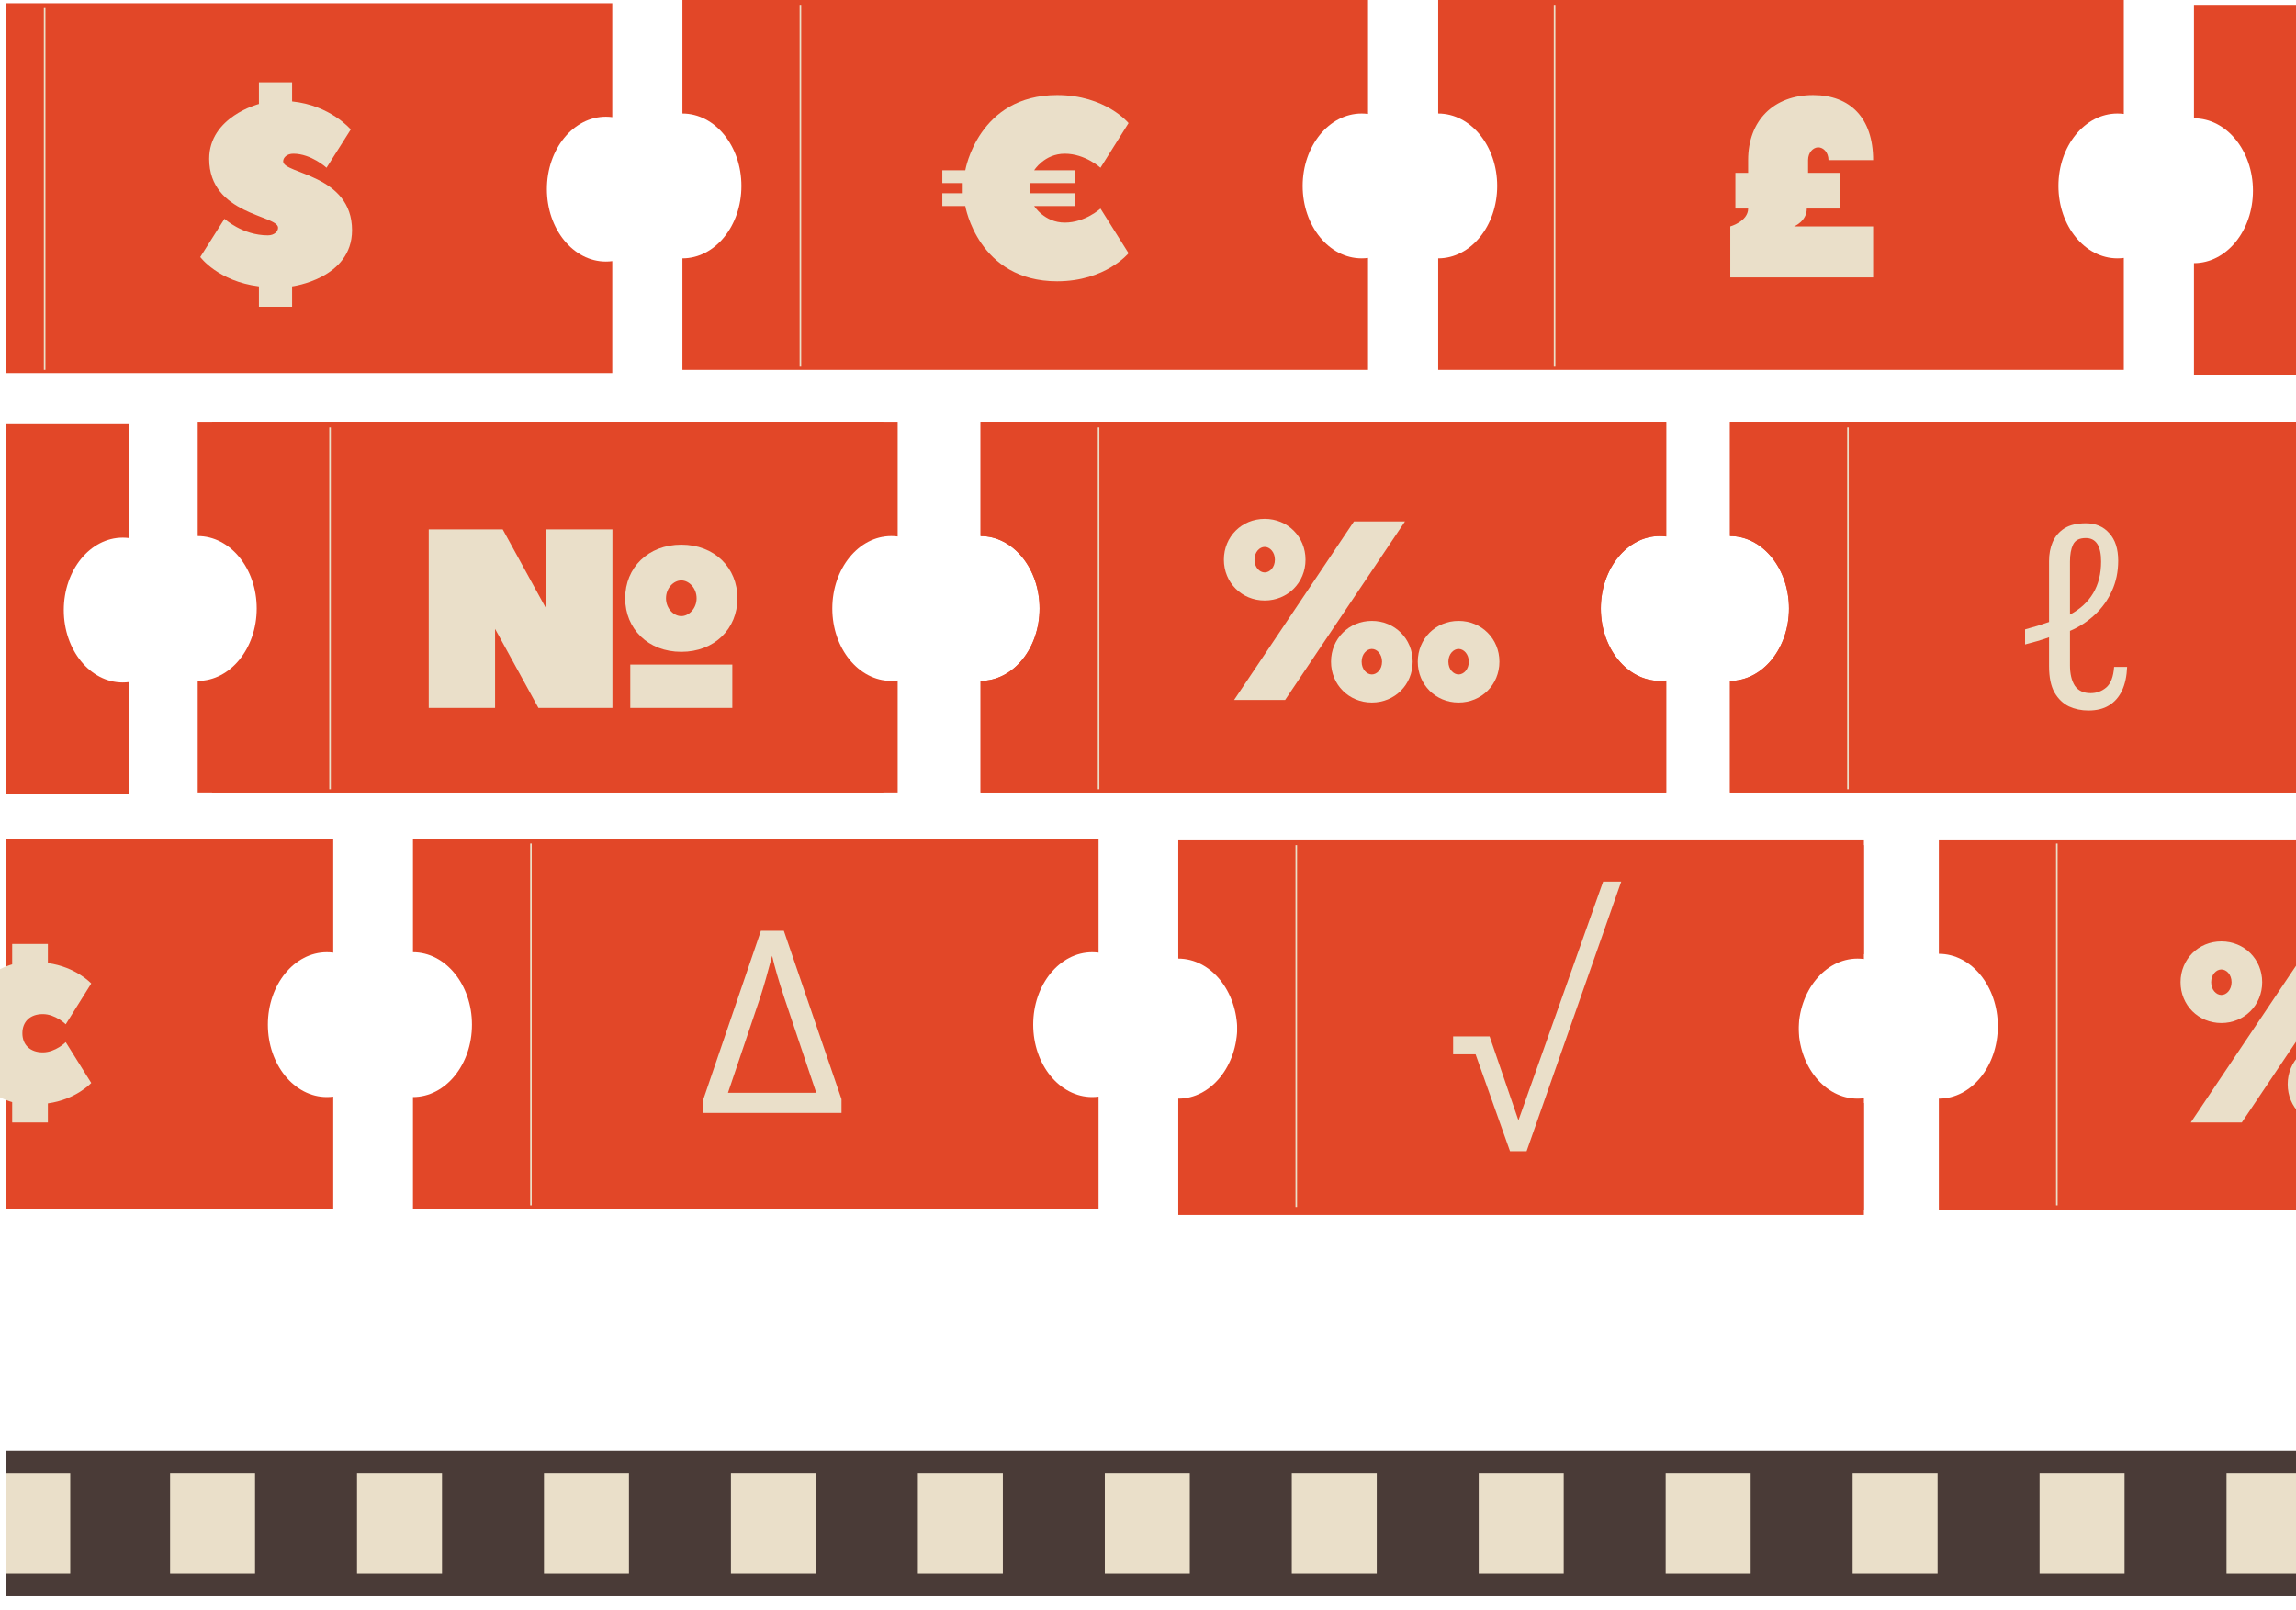 <svg width="1440" height="1010" viewBox="0 0 1440 1010" fill="none" xmlns="http://www.w3.org/2000/svg">
<g clip-path="url(#clip0_453_338)">
<rect x="-353" y="910" width="2025.22" height="91" fill="#4A3B37"/>
<rect x="-9.244" y="924" width="53.295" height="63" fill="#EADFC9"/>
<rect x="106.674" y="924" width="53.295" height="63" fill="#EADFC9"/>
<rect x="223.922" y="924" width="53.295" height="63" fill="#EADFC9"/>
<rect x="341.17" y="924" width="53.295" height="63" fill="#EADFC9"/>
<rect x="458.422" y="923.999" width="53.295" height="63" fill="#EADFC9"/>
<rect x="575.672" y="924" width="53.295" height="63" fill="#EADFC9"/>
<rect x="692.92" y="924" width="53.295" height="63" fill="#EADFC9"/>
<rect x="810.172" y="924" width="53.295" height="63" fill="#EADFC9"/>
<rect x="927.422" y="923.999" width="53.295" height="63" fill="#EADFC9"/>
<rect x="1044.67" y="924" width="53.295" height="63" fill="#EADFC9"/>
<rect x="1161.92" y="924.001" width="53.295" height="63" fill="#EADFC9"/>
<rect x="1279.17" y="923.999" width="53.295" height="63" fill="#EADFC9"/>
<rect x="-353" y="910" width="2025.22" height="91" fill="#4A3B37"/>
<rect x="-9.244" y="924" width="53.295" height="63" fill="#EADFC9"/>
<rect x="106.674" y="924" width="53.295" height="63" fill="#EADFC9"/>
<rect x="223.922" y="924" width="53.295" height="63" fill="#EADFC9"/>
<rect x="341.17" y="924" width="53.295" height="63" fill="#EADFC9"/>
<rect x="458.422" y="923.999" width="53.295" height="63" fill="#EADFC9"/>
<rect x="575.672" y="924" width="53.295" height="63" fill="#EADFC9"/>
<rect x="692.92" y="924" width="53.295" height="63" fill="#EADFC9"/>
<rect x="810.172" y="924" width="53.295" height="63" fill="#EADFC9"/>
<rect x="927.422" y="923.999" width="53.295" height="63" fill="#EADFC9"/>
<rect x="1044.67" y="924" width="53.295" height="63" fill="#EADFC9"/>
<rect x="1161.92" y="924.001" width="53.295" height="63" fill="#EADFC9"/>
<rect x="1279.17" y="923.999" width="53.295" height="63" fill="#EADFC9"/>
<rect x="1396.42" y="924" width="53.295" height="63" fill="#EADFC9"/>
<path fill-rule="evenodd" clip-rule="evenodd" d="M124 265H554V336.458C552.686 336.284 551.351 336.195 550 336.195C529.565 336.195 513 356.53 513 381.613C513 406.697 529.565 427.031 550 427.031C551.351 427.031 552.686 426.942 554 426.769V497H124V427.031C144.435 427.031 161 406.697 161 381.613C161 356.53 144.435 336.195 124 336.195V265Z" fill="#E24728"/>
<path fill-rule="evenodd" clip-rule="evenodd" d="M615 265H1045V336.458C1043.69 336.284 1042.35 336.195 1041 336.195C1020.57 336.195 1004 356.53 1004 381.613C1004 406.697 1020.57 427.031 1041 427.031C1042.35 427.031 1043.69 426.942 1045 426.769V497H615V427.031C635.435 427.031 652 406.697 652 381.613C652 356.53 635.435 336.195 615 336.195V265Z" fill="#E24728"/>
<path fill-rule="evenodd" clip-rule="evenodd" d="M133 265H563V336.458C561.686 336.284 560.351 336.195 559 336.195C538.565 336.195 522 356.53 522 381.613C522 406.697 538.565 427.031 559 427.031C560.351 427.031 561.686 426.942 563 426.769V497H133V427.031C153.435 427.031 170 406.697 170 381.613C170 356.53 153.435 336.195 133 336.195V265Z" fill="#E24728"/>
<path fill-rule="evenodd" clip-rule="evenodd" d="M615 265H1045V336.458C1043.69 336.284 1042.35 336.195 1041 336.195C1020.57 336.195 1004 356.53 1004 381.613C1004 406.697 1020.57 427.031 1041 427.031C1042.35 427.031 1043.69 426.942 1045 426.769V497H615V427.031C635.435 427.031 652 406.697 652 381.613C652 356.53 635.435 336.195 615 336.195V265Z" fill="#E24728"/>
<path fill-rule="evenodd" clip-rule="evenodd" d="M902 0H1332V71.458C1330.69 71.284 1329.35 71.195 1328 71.195C1307.57 71.195 1291 91.53 1291 116.613C1291 141.697 1307.57 162.031 1328 162.031C1329.35 162.031 1330.69 161.942 1332 161.769V232H902V162.031C922.435 162.031 939 141.697 939 116.613C939 91.53 922.435 71.195 902 71.195V0Z" fill="#E24728"/>
<path fill-rule="evenodd" clip-rule="evenodd" d="M428 0H858V71.458C856.686 71.284 855.351 71.195 854 71.195C833.565 71.195 817 91.53 817 116.613C817 141.697 833.565 162.031 854 162.031C855.351 162.031 856.686 161.942 858 161.769V232H428V162.031C448.435 162.031 465 141.697 465 116.613C465 91.53 448.435 71.195 428 71.195V0Z" fill="#E24728"/>
<path d="M207 268L207 495" stroke="#EADFC9"/>
<path d="M689 268L689 495" stroke="#EADFC9"/>
<path fill-rule="evenodd" clip-rule="evenodd" d="M1085 265H1515V336.458C1513.69 336.284 1512.35 336.195 1511 336.195C1490.57 336.195 1474 356.53 1474 381.613C1474 406.697 1490.57 427.031 1511 427.031C1512.35 427.031 1513.69 426.942 1515 426.769V497H1085V427.031C1105.43 427.031 1122 406.697 1122 381.613C1122 356.53 1105.43 336.195 1085 336.195V265Z" fill="#E24728"/>
<path fill-rule="evenodd" clip-rule="evenodd" d="M1085 265H1515V336.458C1513.69 336.284 1512.35 336.195 1511 336.195C1490.57 336.195 1474 356.53 1474 381.613C1474 406.697 1490.57 427.031 1511 427.031C1512.35 427.031 1513.69 426.942 1515 426.769V497H1085V427.031C1105.43 427.031 1122 406.697 1122 381.613C1122 356.53 1105.43 336.195 1085 336.195V265Z" fill="#E24728"/>
<path d="M975 3L975 230" stroke="#EADFC9"/>
<path d="M1159 268L1159 495" stroke="#EADFC9"/>
<path d="M502 3L502 230" stroke="#EADFC9"/>
<path fill-rule="evenodd" clip-rule="evenodd" d="M-46 2H384V73.458C382.686 73.284 381.351 73.195 380 73.195C359.565 73.195 343 93.53 343 118.613C343 143.697 359.565 164.031 380 164.031C381.351 164.031 382.686 163.942 384 163.769V234H-46V164.031C-25.566 164.031 -9 143.697 -9 118.613C-9 93.53 -25.566 73.195 -46 73.195V2Z" fill="#E24728"/>
<path d="M28 5L28 232" stroke="#EADFC9"/>
<path fill-rule="evenodd" clip-rule="evenodd" d="M-221 526H209V597.458C207.686 597.284 206.351 597.195 205 597.195C184.565 597.195 168 617.53 168 642.613C168 667.697 184.565 688.031 205 688.031C206.351 688.031 207.686 687.942 209 687.769V758H-221V688.031C-200.565 688.031 -184 667.697 -184 642.613C-184 617.53 -200.565 597.195 -221 597.195V526Z" fill="#E24728"/>
<path fill-rule="evenodd" clip-rule="evenodd" d="M739 530H1169V601.458C1167.69 601.284 1166.35 601.195 1165 601.195C1144.57 601.195 1128 621.53 1128 646.613C1128 671.697 1144.57 692.031 1165 692.031C1166.35 692.031 1167.69 691.942 1169 691.769V762H739V692.031C759.435 692.031 776 671.697 776 646.613C776 621.53 759.435 601.195 739 601.195V530Z" fill="#E24728"/>
<path fill-rule="evenodd" clip-rule="evenodd" d="M259 526H689V597.458C687.686 597.284 686.351 597.195 685 597.195C664.565 597.195 648 617.53 648 642.613C648 667.697 664.565 688.031 685 688.031C686.351 688.031 687.686 687.942 689 687.769V758H259V688.031C279.435 688.031 296 667.697 296 642.613C296 617.53 279.435 597.195 259 597.195V526Z" fill="#E24728"/>
<path fill-rule="evenodd" clip-rule="evenodd" d="M739 527H1169V598.458C1167.69 598.284 1166.35 598.195 1165 598.195C1144.57 598.195 1128 618.53 1128 643.613C1128 668.697 1144.57 689.031 1165 689.031C1166.35 689.031 1167.69 688.942 1169 688.769V759H739V689.031C759.435 689.031 776 668.697 776 643.613C776 618.53 759.435 598.195 739 598.195V527Z" fill="#E24728"/>
<path d="M333 529L333 756" stroke="#EADFC9"/>
<path d="M813 530L813 757" stroke="#EADFC9"/>
<path fill-rule="evenodd" clip-rule="evenodd" d="M-349 266H81V337.458C79.686 337.284 78.352 337.195 77 337.195C56.566 337.195 40 357.53 40 382.613C40 407.697 56.566 428.031 77 428.031C78.352 428.031 79.686 427.942 81 427.769V498H-349V428.031C-328.565 428.031 -312 407.697 -312 382.613C-312 357.53 -328.565 337.195 -349 337.195V266Z" fill="#E24728"/>
<path fill-rule="evenodd" clip-rule="evenodd" d="M1216 527H1646V598.458C1644.69 598.284 1643.35 598.195 1642 598.195C1621.57 598.195 1605 618.53 1605 643.613C1605 668.697 1621.57 689.031 1642 689.031C1643.35 689.031 1644.69 688.942 1646 688.769V759H1216V689.031C1236.43 689.031 1253 668.697 1253 643.613C1253 618.53 1236.43 598.195 1216 598.195V527Z" fill="#E24728"/>
<path d="M1290 529L1290 756" stroke="#EADFC9"/>
<path fill-rule="evenodd" clip-rule="evenodd" d="M1376 3H1806V74.458C1804.69 74.284 1803.35 74.195 1802 74.195C1781.57 74.195 1765 94.53 1765 119.613C1765 144.697 1781.57 165.031 1802 165.031C1803.35 165.031 1804.69 164.942 1806 164.769V235H1376V165.031C1396.43 165.031 1413 144.697 1413 119.613C1413 94.53 1396.43 74.195 1376 74.195V3Z" fill="#E24728"/>
</g>
<path d="M162.4 192.4V179.6C136.8 176.4 125.6 161.2 125.6 161.2L140.8 137.2C140.8 137.2 152 147.6 168 147.6C172 147.6 174.4 145.2 174.4 142.8C174.4 134.8 131.2 134.8 131.2 99.6C131.2 73.2 162.4 65.2 162.4 65.2V51.6H183.2V63.6C207.2 66 220 81.2 220 81.2L204.8 105.2C204.8 105.2 195.2 96.4 184 96.4C180 96.4 177.6 98.8 177.6 101.2C177.6 109.2 220.8 109.2 220.8 144.4C220.8 174.8 183.2 179.6 183.2 179.6V192.4H162.4Z" fill="#EADFC9"/>
<path d="M603.8 114.8H591V106.8H605.4C605.4 106.8 613.4 59.6 663 59.6C693.4 59.6 707.8 77.2 707.8 77.2L690.2 105.2C690.2 105.2 680.6 96.4 667.8 96.4C655 96.4 648.6 106.8 648.6 106.8H674.2V114.8H646.2V121.2H674.2V129.2H648.6C648.6 129.2 655 139.6 667.8 139.6C680.6 139.6 690.2 130.8 690.2 130.8L707.8 158.8C707.8 158.8 693.4 176.4 663 176.4C613.4 176.4 605.4 129.2 605.4 129.2H591V121.2H603.8V114.8Z" fill="#EADFC9"/>
<path d="M1153.99 130.8H1133.19C1133.19 138.8 1125.19 142 1125.19 142H1174.79V174H1085.19V142C1085.19 142 1096.39 138.8 1096.39 130.8H1088.39V108.4H1096.39C1096.39 103.76 1096.39 100.88 1096.39 100.4C1096.39 75.6 1112.39 59.6 1137.19 59.6C1160.39 59.6 1174.79 74 1174.79 100.4H1146.79C1146.79 95.6 1143.59 92.4 1140.39 92.4C1137.19 92.4 1133.99 95.6 1133.99 100.4V108.4H1153.99V130.8Z" fill="#EADFC9"/>
<path d="M459.297 416.8V444H395.297V416.8H459.297ZM337.697 444L310.497 394.4V444H268.897V332H315.297L342.497 381.6V332H384.097V444H337.697ZM417.697 375.2C417.697 381.6 422.497 386.4 427.297 386.4C432.097 386.4 436.897 381.6 436.897 375.2C436.897 368.8 432.097 364 427.297 364C422.497 364 417.697 368.8 417.697 375.2ZM392.097 375.2C392.097 356 406.497 341.6 427.297 341.6C448.097 341.6 462.497 356 462.497 375.2C462.497 394.4 448.097 408.8 427.297 408.8C406.497 408.8 392.097 394.4 392.097 375.2Z" fill="#EADFC9"/>
<path d="M805.991 439H773.991L849.191 327H881.191L805.991 439ZM793.191 343C789.991 343 786.791 346.2 786.791 351C786.791 355.8 789.991 359 793.191 359C796.391 359 799.591 355.8 799.591 351C799.591 346.2 796.391 343 793.191 343ZM793.191 376.6C778.791 376.6 767.591 365.4 767.591 351C767.591 336.6 778.791 325.4 793.191 325.4C807.591 325.4 818.791 336.6 818.791 351C818.791 365.4 807.591 376.6 793.191 376.6ZM860.391 407C857.191 407 853.991 410.2 853.991 415C853.991 419.8 857.191 423 860.391 423C863.591 423 866.791 419.8 866.791 415C866.791 410.2 863.591 407 860.391 407ZM860.391 440.6C845.991 440.6 834.791 429.4 834.791 415C834.791 400.6 845.991 389.4 860.391 389.4C874.791 389.4 885.991 400.6 885.991 415C885.991 429.4 874.791 440.6 860.391 440.6ZM914.791 407C911.591 407 908.391 410.2 908.391 415C908.391 419.8 911.591 423 914.791 423C917.991 423 921.191 419.8 921.191 415C921.191 410.2 917.991 407 914.791 407ZM914.791 440.6C900.391 440.6 889.191 429.4 889.191 415C889.191 400.6 900.391 389.4 914.791 389.4C929.191 389.4 940.391 400.6 940.391 415C940.391 429.4 929.191 440.6 914.791 440.6Z" fill="#EADFC9"/>
<path d="M1311.2 434.72C1314.93 434.72 1318.18 433.547 1320.96 431.2C1323.84 428.747 1325.49 424.427 1325.92 418.24H1334.08C1333.86 424 1332.8 428.96 1330.88 433.12C1328.96 437.173 1326.24 440.267 1322.72 442.4C1319.3 444.533 1314.98 445.6 1309.76 445.6C1305.38 445.6 1301.33 444.747 1297.6 443.04C1293.86 441.227 1290.82 438.293 1288.48 434.24C1286.24 430.187 1285.12 424.693 1285.12 417.76V399.68C1282.77 400.533 1280.32 401.333 1277.76 402.08C1275.2 402.827 1272.64 403.52 1270.08 404.16V394.72C1272.85 393.973 1275.46 393.227 1277.92 392.48C1280.37 391.627 1282.77 390.827 1285.12 390.08V351.84C1285.12 347.467 1285.86 343.52 1287.36 340C1288.96 336.373 1291.41 333.493 1294.72 331.36C1298.13 329.227 1302.61 328.16 1308.16 328.16C1314.34 328.16 1319.25 330.24 1322.88 334.4C1326.61 338.453 1328.48 344.213 1328.48 351.68C1328.48 358.613 1327.14 364.96 1324.48 370.72C1321.92 376.373 1318.34 381.333 1313.76 385.6C1309.17 389.867 1304 393.227 1298.24 395.68V417.28C1298.24 422.613 1299.25 426.88 1301.28 430.08C1303.41 433.173 1306.72 434.72 1311.2 434.72ZM1317.76 352.16C1317.76 347.253 1316.96 343.573 1315.36 341.12C1313.76 338.667 1311.36 337.44 1308.16 337.44C1304.1 337.44 1301.44 338.827 1300.16 341.6C1298.88 344.267 1298.24 347.787 1298.24 352.16V385.44C1304.64 382.027 1309.49 377.547 1312.8 372C1316.1 366.453 1317.76 359.84 1317.76 352.16Z" fill="#EADFC9"/>
<path d="M7.634 604.8V592H30.034V604C47.634 606.4 57.234 616.8 57.234 616.8L41.234 642.4C41.234 642.4 34.834 636 26.834 636C18.834 636 14.034 640.8 14.034 648C14.034 655.2 18.834 660 26.834 660C34.834 660 41.234 653.6 41.234 653.6L57.234 679.2C57.234 679.2 47.634 689.6 30.034 692V704H7.634V691.2C7.634 691.2 -25.966 682.4 -25.966 648C-25.966 613.6 7.634 604.8 7.634 604.8Z" fill="#EADFC9"/>
<path d="M441.216 698V689.2L477.216 583.76H491.616L527.776 689.36V698H441.216ZM456.576 685.36H511.936L491.936 625.84C488.416 615.28 485.856 606.48 484.256 599.44C481.536 609.84 479.136 618.32 476.896 625.2L456.576 685.36Z" fill="#EADFC9"/>
<path d="M947.043 722L925.443 661.2H911.363V650H934.243L952.323 702.64L1005.44 552.88H1016.8L957.443 722H947.043Z" fill="#EADFC9"/>
<path d="M1405.99 704H1373.99L1449.19 592H1481.19L1405.99 704ZM1393.19 608C1389.99 608 1386.79 611.2 1386.79 616C1386.79 620.8 1389.99 624 1393.19 624C1396.39 624 1399.59 620.8 1399.59 616C1399.59 611.2 1396.39 608 1393.19 608ZM1393.19 641.6C1378.79 641.6 1367.59 630.4 1367.59 616C1367.59 601.6 1378.79 590.4 1393.19 590.4C1407.59 590.4 1418.79 601.6 1418.79 616C1418.79 630.4 1407.59 641.6 1393.19 641.6ZM1460.39 672C1457.19 672 1453.99 675.2 1453.99 680C1453.99 684.8 1457.19 688 1460.39 688C1463.59 688 1466.79 684.8 1466.79 680C1466.79 675.2 1463.59 672 1460.39 672ZM1460.39 705.6C1445.99 705.6 1434.79 694.4 1434.79 680C1434.79 665.6 1445.99 654.4 1460.39 654.4C1474.79 654.4 1485.99 665.6 1485.99 680C1485.99 694.4 1474.79 705.6 1460.39 705.6ZM1514.79 672C1511.59 672 1508.39 675.2 1508.39 680C1508.39 684.8 1511.59 688 1514.79 688C1517.99 688 1521.19 684.8 1521.19 680C1521.19 675.2 1517.99 672 1514.79 672ZM1514.79 705.6C1500.39 705.6 1489.19 694.4 1489.19 680C1489.19 665.6 1500.39 654.4 1514.79 654.4C1529.19 654.4 1540.39 665.6 1540.39 680C1540.39 694.4 1529.19 705.6 1514.79 705.6Z" fill="#EADFC9"/>
<defs>
<clipPath id="clip0_453_338">
<rect width="1443" height="1010" fill="white" transform="translate(4)"/>
</clipPath>
</defs>
</svg>
